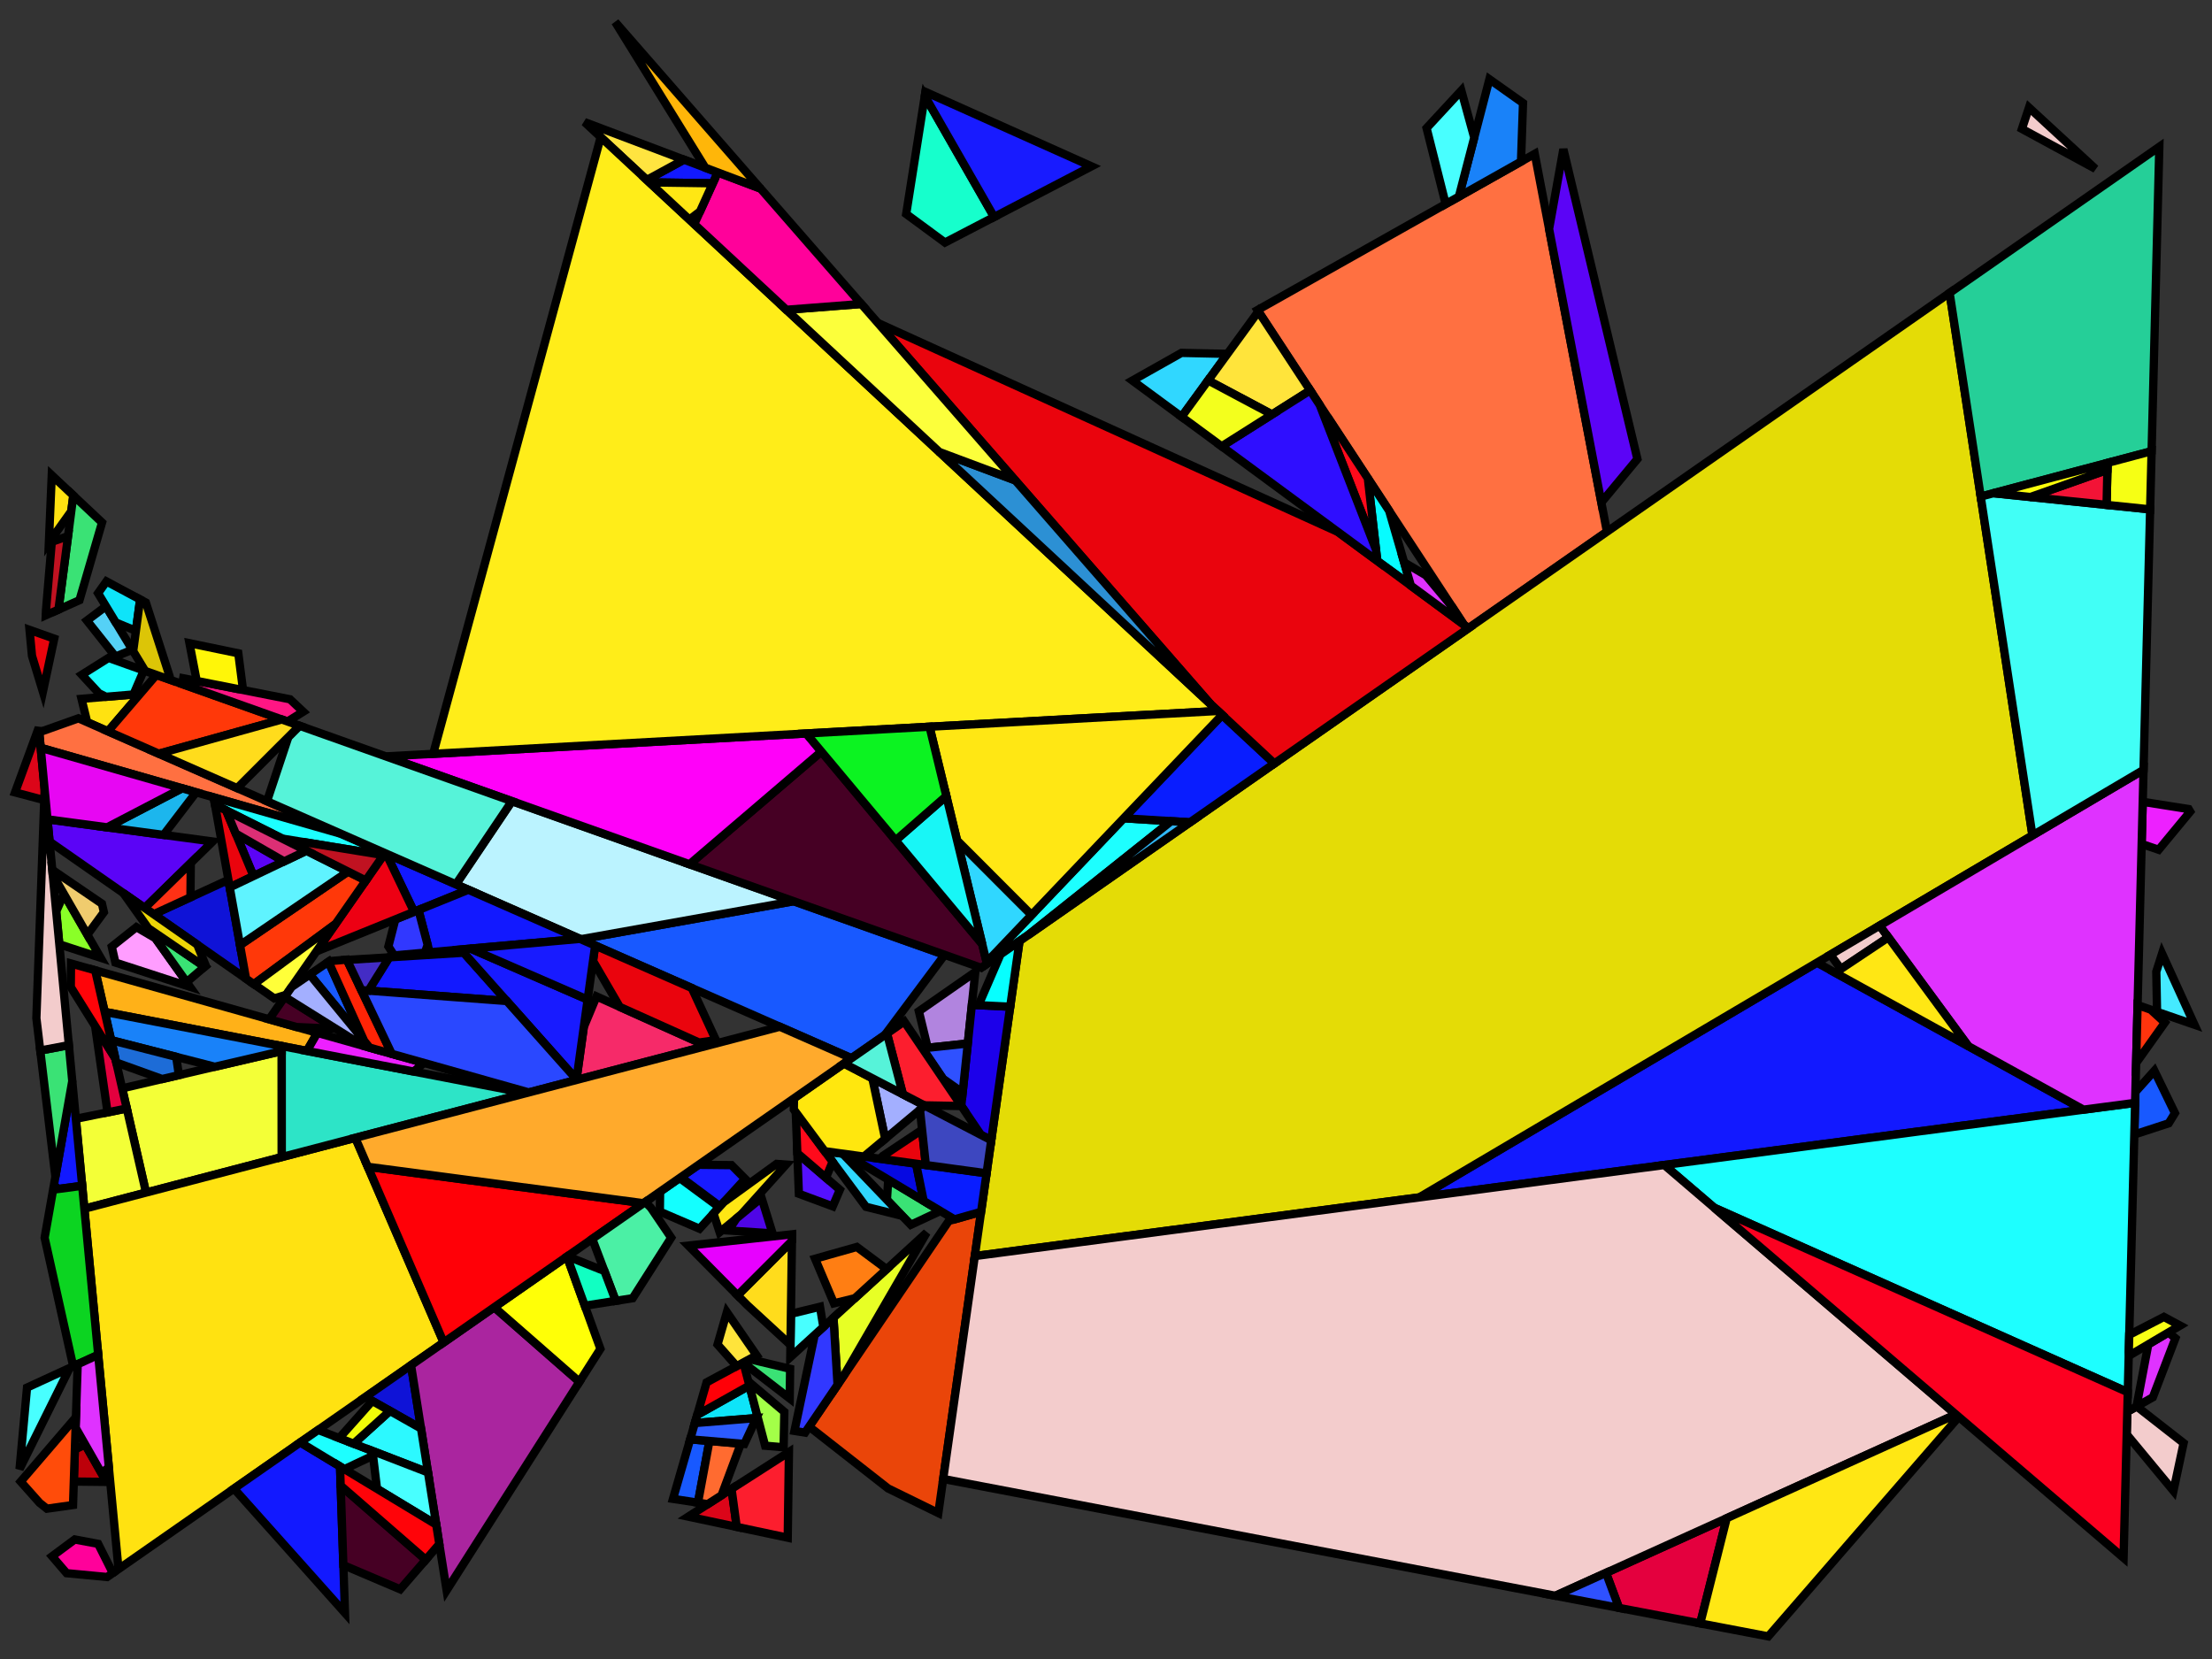 <?xml version="1.0" encoding="iso-8859-1" standalone="no"?>
<!DOCTYPE svg PUBLIC "-//W3C//DTD SVG 1.0//EN" "http://www.w3.org/TR/2001/REC-SVG-20010904/DTD/svg10.dtd">
<svg xmlns="http://www.w3.org/2000/svg" width="800" height="600">
<rect width="100%" height="100%" fill="#333333" stroke="none"/>
<path style="fill:rgb(0, 0, 0);fill-opacity:0.0;fill-rule:evenodd;stroke:rgb(0, 0, 0);stroke-width:0.0;" d="M 0, 600 L 800, 600 L 800, 0 L 0, 0 z "/>
<path style="fill:rgb(24, 89, 255);fill-opacity:1.0;fill-rule:evenodd;stroke:rgb(0, 0, 0);stroke-width:3.0;" d="M 127.739, 367.644 L 127.579, 371.43 L 112.022, 352.459 L 118.799, 347.812 z "/>
<path style="fill:rgb(24, 89, 255);fill-opacity:1.0;fill-rule:evenodd;stroke:rgb(0, 0, 0);stroke-width:3.0;" d="M 256.57, 521.148 L 252.433, 543.464 L 243.392, 542.084 L 249.606, 520.556 z "/>
<path style="fill:rgb(24, 89, 255);fill-opacity:1.0;fill-rule:evenodd;stroke:rgb(0, 0, 0);stroke-width:3.0;" d="M 786.598, 402.572 L 784.331, 406.255 L 771.9, 410.311 L 772.29, 394.905 L 779.162, 387.257 z "/>
<path style="fill:rgb(24, 89, 255);fill-opacity:1.0;fill-rule:evenodd;stroke:rgb(0, 0, 0);stroke-width:3.0;" d="M 341.641, 345.328 L 320.022, 374.315 L 307.952, 382.727 L 210.053, 339.682 L 287.039, 325.939 z "/>
<path style="fill:rgb(234, 69, 9);fill-opacity:1.0;fill-rule:evenodd;stroke:rgb(0, 0, 0);stroke-width:3.0;" d="M 339.362, 547.216 L 321.196, 538.318 L 292.64, 515.956 L 343.147, 441.572 L 354.826, 438.27 z "/>
<path style="fill:rgb(243, 255, 55);fill-opacity:1.0;fill-rule:evenodd;stroke:rgb(0, 0, 0);stroke-width:3.0;" d="M 101.911, 418.47 L 52.806, 431.319 L 44.185, 393.621 L 101.899, 380.153 z "/>
<path style="fill:rgb(243, 255, 55);fill-opacity:1.0;fill-rule:evenodd;stroke:rgb(0, 0, 0);stroke-width:3.0;" d="M 52.806, 431.319 L 30.51, 437.153 L 27.429, 404.626 L 45.85, 400.898 z "/>
<path style="fill:rgb(228, 0, 62);fill-opacity:1.0;fill-rule:evenodd;stroke:rgb(0, 0, 0);stroke-width:3.0;" d="M 614.91, 587.126 L 585.546, 581.523 L 580.836, 568.84 L 624.489, 549.075 z "/>
<path style="fill:rgb(228, 0, 62);fill-opacity:1.0;fill-rule:evenodd;stroke:rgb(0, 0, 0);stroke-width:3.0;" d="M 41.71, 382.796 L 45.85, 400.898 L 38.899, 402.305 L 34.4, 371.092 z "/>
<path style="fill:rgb(138, 255, 40);fill-opacity:1.0;fill-rule:evenodd;stroke:rgb(0, 0, 0);stroke-width:3.0;" d="M 36.383, 346.381 L 21.451, 341.524 L 20.324, 329.627 L 23.12, 323.324 z "/>
<path style="fill:rgb(187, 243, 255);fill-opacity:1.0;fill-rule:evenodd;stroke:rgb(0, 0, 0);stroke-width:3.0;" d="M 287.039, 325.939 L 210.053, 339.682 L 164.901, 319.83 L 185.131, 289.752 z "/>
<path style="fill:rgb(231, 255, 37);fill-opacity:1.0;fill-rule:evenodd;stroke:rgb(0, 0, 0);stroke-width:3.0;" d="M 305.211, 497.443 L 302.911, 500.83 L 301.442, 476.575 L 335.141, 445.778 z "/>
<path style="fill:rgb(255, 226, 17);fill-opacity:1.0;fill-rule:evenodd;stroke:rgb(0, 0, 0);stroke-width:3.0;" d="M 160.458, 485.523 L 42.857, 567.486 L 30.51, 437.153 L 128.502, 411.511 z "/>
<path style="fill:rgb(255, 226, 17);fill-opacity:1.0;fill-rule:evenodd;stroke:rgb(0, 0, 0);stroke-width:3.0;" d="M 26.519, 179.197 L 25.778, 184.888 L 17.678, 196.253 L 18.719, 171.861 z "/>
<path style="fill:rgb(255, 226, 17);fill-opacity:1.0;fill-rule:evenodd;stroke:rgb(0, 0, 0);stroke-width:3.0;" d="M 39.047, 264.494 L 31.536, 261.191 L 29.481, 252.747 L 50.646, 250.964 z "/>
<path style="fill:rgb(15, 19, 215);fill-opacity:1.0;fill-rule:evenodd;stroke:rgb(0, 0, 0);stroke-width:3.0;" d="M 88.975, 353.948 L 55.572, 330.641 L 82.598, 318.213 z "/>
<path style="fill:rgb(15, 19, 215);fill-opacity:1.0;fill-rule:evenodd;stroke:rgb(0, 0, 0);stroke-width:3.0;" d="M 152.279, 516.645 L 132.142, 505.258 L 148.659, 493.746 z "/>
<path style="fill:rgb(255, 112, 65);fill-opacity:1.0;fill-rule:evenodd;stroke:rgb(0, 0, 0);stroke-width:3.0;" d="M 116.057, 298.354 L 115.547, 299.336 L 14.719, 270.457 L 14.186, 264.834 L 28.348, 259.789 z "/>
<path style="fill:rgb(255, 112, 65);fill-opacity:1.0;fill-rule:evenodd;stroke:rgb(0, 0, 0);stroke-width:3.0;" d="M 581.166, 192.31 L 531.131, 227.182 L 529.431, 225.93 L 454.789, 112.135 L 555.062, 55.643 z "/>
<path style="fill:rgb(18, 25, 255);fill-opacity:1.0;fill-rule:evenodd;stroke:rgb(0, 0, 0);stroke-width:3.0;" d="M 169.388, 321.802 L 149.745, 329.768 L 139.661, 308.732 z "/>
<path style="fill:rgb(18, 25, 255);fill-opacity:1.0;fill-rule:evenodd;stroke:rgb(0, 0, 0);stroke-width:3.0;" d="M 753.53, 401.321 L 513.289, 433.049 L 657.109, 348.158 z "/>
<path style="fill:rgb(18, 25, 255);fill-opacity:1.0;fill-rule:evenodd;stroke:rgb(0, 0, 0);stroke-width:3.0;" d="M 122.971, 530.36 L 124.767, 583.348 L 84.616, 538.382 L 108.595, 521.669 z "/>
<path style="fill:rgb(18, 25, 255);fill-opacity:1.0;fill-rule:evenodd;stroke:rgb(0, 0, 0);stroke-width:3.0;" d="M 183.273, 362.033 L 133.241, 358.279 L 140.779, 346.228 L 167.724, 344.564 z "/>
<path style="fill:rgb(18, 25, 255);fill-opacity:1.0;fill-rule:evenodd;stroke:rgb(0, 0, 0);stroke-width:3.0;" d="M 259.595, 62.364 L 257.811, 66.285 L 234.848, 65.955 L 233.91, 65.082 L 247.374, 57.747 z "/>
<path style="fill:rgb(18, 25, 255);fill-opacity:1.0;fill-rule:evenodd;stroke:rgb(0, 0, 0);stroke-width:3.0;" d="M 29.725, 428.859 L 21.079, 430.011 L 19.502, 428.606 L 26.137, 390.985 z "/>
<path style="fill:rgb(18, 25, 255);fill-opacity:1.0;fill-rule:evenodd;stroke:rgb(0, 0, 0);stroke-width:3.0;" d="M 209.76, 339.554 L 155.372, 344.397 L 151.345, 329.12 L 169.388, 321.802 z "/>
<path style="fill:rgb(85, 209, 246);fill-opacity:1.0;fill-rule:evenodd;stroke:rgb(0, 0, 0);stroke-width:3.0;" d="M 47.85, 234.988 L 41.764, 237.458 L 31.44, 224.429 L 38.321, 219.259 z "/>
<path style="fill:rgb(255, 177, 24);fill-opacity:1.0;fill-rule:evenodd;stroke:rgb(0, 0, 0);stroke-width:3.0;" d="M 114.77, 373.555 L 110.992, 380.082 L 37.861, 365.961 L 34.422, 350.925 z "/>
<path style="fill:rgb(45, 228, 199);fill-opacity:1.0;fill-rule:evenodd;stroke:rgb(0, 0, 0);stroke-width:3.0;" d="M 190.181, 395.372 L 101.911, 418.47 L 101.898, 378.326 z "/>
<path style="fill:rgb(91, 4, 246);fill-opacity:1.0;fill-rule:evenodd;stroke:rgb(0, 0, 0);stroke-width:3.0;" d="M 102.769, 311.538 L 91.676, 316.837 L 85.27, 301.478 z "/>
<path style="fill:rgb(91, 4, 246);fill-opacity:1.0;fill-rule:evenodd;stroke:rgb(0, 0, 0);stroke-width:3.0;" d="M 592.186, 166.009 L 579.143, 181.718 L 560.247, 82.792 L 565.419, 53.961 z "/>
<path style="fill:rgb(91, 4, 246);fill-opacity:1.0;fill-rule:evenodd;stroke:rgb(0, 0, 0);stroke-width:3.0;" d="M 76.922, 304.339 L 52.343, 328.388 L 17.932, 304.377 L 17.169, 296.323 z "/>
<path style="fill:rgb(49, 56, 255);fill-opacity:1.0;fill-rule:evenodd;stroke:rgb(0, 0, 0);stroke-width:3.0;" d="M 154.666, 341.718 L 153.676, 344.548 L 142.543, 345.539 L 140.468, 342.282 L 142.969, 332.516 L 151.345, 329.12 z "/>
<path style="fill:rgb(49, 56, 255);fill-opacity:1.0;fill-rule:evenodd;stroke:rgb(0, 0, 0);stroke-width:3.0;" d="M 302.911, 500.83 L 291.168, 518.125 L 287.328, 517.512 L 294.644, 482.788 L 301.442, 476.575 z "/>
<path style="fill:rgb(14, 228, 249);fill-opacity:1.0;fill-rule:evenodd;stroke:rgb(0, 0, 0);stroke-width:3.0;" d="M 274.095, 512.819 L 251.305, 514.667 L 252.16, 511.705 L 271.031, 501.1 z "/>
<path style="fill:rgb(14, 228, 249);fill-opacity:1.0;fill-rule:evenodd;stroke:rgb(0, 0, 0);stroke-width:3.0;" d="M 50.679, 216.808 L 49.154, 228.153 L 41.88, 225.135 L 35.466, 214.547 L 38.492, 210.277 z "/>
<path style="fill:rgb(255, 228, 64);fill-opacity:1.0;fill-rule:evenodd;stroke:rgb(0, 0, 0);stroke-width:3.0;" d="M 247.374, 57.747 L 233.91, 65.082 L 211.407, 44.16 z "/>
<path style="fill:rgb(246, 42, 105);fill-opacity:1.0;fill-rule:evenodd;stroke:rgb(0, 0, 0);stroke-width:3.0;" d="M 255.549, 378.267 L 208.467, 390.587 L 211.141, 371.418 L 215.738, 360.375 z "/>
<path style="fill:rgb(29, 255, 255);fill-opacity:1.0;fill-rule:evenodd;stroke:rgb(0, 0, 0);stroke-width:3.0;" d="M 52.008, 242.48 L 48.277, 251.163 L 38.343, 252 L 35.746, 250.697 L 29.588, 244.024 L 39.242, 237.946 z "/>
<path style="fill:rgb(29, 255, 255);fill-opacity:1.0;fill-rule:evenodd;stroke:rgb(0, 0, 0);stroke-width:3.0;" d="M 769.54, 503.506 L 619.979, 436.796 L 601.915, 421.344 L 772.19, 398.857 z "/>
<path style="fill:rgb(29, 255, 255);fill-opacity:1.0;fill-rule:evenodd;stroke:rgb(0, 0, 0);stroke-width:3.0;" d="M 134.707, 524.756 L 134.913, 526.466 L 124.576, 531.33 L 108.595, 521.669 L 115.064, 517.161 z "/>
<path style="fill:rgb(29, 255, 255);fill-opacity:1.0;fill-rule:evenodd;stroke:rgb(0, 0, 0);stroke-width:3.0;" d="M 423.562, 296.988 L 371.709, 338.291 L 356.964, 348.568 L 356.819, 347.968 L 406.401, 295.938 z "/>
<path style="fill:rgb(29, 255, 255);fill-opacity:1.0;fill-rule:evenodd;stroke:rgb(0, 0, 0);stroke-width:3.0;" d="M 123.417, 301.59 L 139.211, 308.534 L 138.702, 309.265 L 102.092, 303.289 L 77.755, 291.075 L 77.273, 288.374 z "/>
<path style="fill:rgb(228, 220, 6);fill-opacity:1.0;fill-rule:evenodd;stroke:rgb(0, 0, 0);stroke-width:3.0;" d="M 735.061, 302.145 L 513.289, 433.049 L 352.554, 454.277 L 368.722, 340.373 L 705.106, 105.929 z "/>
<path style="fill:rgb(12, 212, 33);fill-opacity:1.0;fill-rule:evenodd;stroke:rgb(0, 0, 0);stroke-width:3.0;" d="M 35.516, 489.992 L 26.477, 494.151 L 16.143, 447.653 L 19.211, 430.26 L 29.725, 428.859 z "/>
<path style="fill:rgb(189, 0, 10);fill-opacity:1.0;fill-rule:evenodd;stroke:rgb(0, 0, 0);stroke-width:3.0;" d="M 38.514, 535.949 L 26.694, 535.821 L 27.077, 524.245 L 30.806, 522.426 z "/>
<path style="fill:rgb(255, 157, 255);fill-opacity:1.0;fill-rule:evenodd;stroke:rgb(0, 0, 0);stroke-width:3.0;" d="M 56.227, 339.349 L 68.709, 356.897 L 41.733, 348.122 L 40.422, 342.383 L 49.325, 335.311 z "/>
<path style="fill:rgb(170, 37, 159);fill-opacity:1.0;fill-rule:evenodd;stroke:rgb(0, 0, 0);stroke-width:3.0;" d="M 209.558, 499.751 L 161.527, 575.163 L 148.659, 493.746 L 178.744, 472.779 z "/>
<path style="fill:rgb(255, 255, 7);fill-opacity:1.0;fill-rule:evenodd;stroke:rgb(0, 0, 0);stroke-width:3.0;" d="M 217.148, 487.835 L 209.558, 499.751 L 178.744, 472.779 L 205.053, 454.443 z "/>
<path style="fill:rgb(25, 130, 249);fill-opacity:1.0;fill-rule:evenodd;stroke:rgb(0, 0, 0);stroke-width:3.0;" d="M 550.819, 37.266 L 550.09, 58.444 L 527.629, 71.098 L 538.661, 28.657 z "/>
<path style="fill:rgb(25, 130, 249);fill-opacity:1.0;fill-rule:evenodd;stroke:rgb(0, 0, 0);stroke-width:3.0;" d="M 101.898, 378.326 L 101.899, 380.153 L 77.691, 385.802 L 40.201, 376.198 L 37.861, 365.961 z "/>
<path style="fill:rgb(58, 226, 117);fill-opacity:1.0;fill-rule:evenodd;stroke:rgb(0, 0, 0);stroke-width:3.0;" d="M 26.137, 390.985 L 20.036, 425.578 L 14.558, 379.939 L 24.906, 377.992 z "/>
<path style="fill:rgb(58, 226, 117);fill-opacity:1.0;fill-rule:evenodd;stroke:rgb(0, 0, 0);stroke-width:3.0;" d="M 285.761, 495.048 L 285.608, 505.773 L 268.885, 492.888 L 268.852, 492.762 L 271.085, 491.556 z "/>
<path style="fill:rgb(58, 226, 117);fill-opacity:1.0;fill-rule:evenodd;stroke:rgb(0, 0, 0);stroke-width:3.0;" d="M 340.113, 437.963 L 329.402, 442.966 L 320.768, 433.949 L 321.249, 426.647 z "/>
<path style="fill:rgb(58, 226, 117);fill-opacity:1.0;fill-rule:evenodd;stroke:rgb(0, 0, 0);stroke-width:3.0;" d="M 74.025, 349.633 L 67.502, 355.201 L 53.645, 335.72 z "/>
<path style="fill:rgb(58, 226, 117);fill-opacity:1.0;fill-rule:evenodd;stroke:rgb(0, 0, 0);stroke-width:3.0;" d="M 36.91, 188.97 L 28.751, 217.058 L 21.147, 220.463 L 26.519, 179.197 z "/>
<path style="fill:rgb(177, 132, 223);fill-opacity:1.0;fill-rule:evenodd;stroke:rgb(0, 0, 0);stroke-width:3.0;" d="M 350.02, 377.391 L 335.524, 378.948 L 332.318, 365.745 L 352.731, 351.518 z "/>
<path style="fill:rgb(7, 252, 255);fill-opacity:1.0;fill-rule:evenodd;stroke:rgb(0, 0, 0);stroke-width:3.0;" d="M 502.418, 184.748 L 510.199, 211.595 L 498.12, 202.857 L 494.697, 172.976 z "/>
<path style="fill:rgb(28, 0, 234);fill-opacity:1.0;fill-rule:evenodd;stroke:rgb(0, 0, 0);stroke-width:3.0;" d="M 365.355, 364.094 L 358.5, 412.388 L 354.772, 410.445 L 347.659, 399.93 L 351.484, 363.422 z "/>
<path style="fill:rgb(237, 0, 19);fill-opacity:1.0;fill-rule:evenodd;stroke:rgb(0, 0, 0);stroke-width:3.0;" d="M 139.661, 308.732 L 149.745, 329.768 L 114.437, 344.087 L 139.211, 308.534 z "/>
<path style="fill:rgb(85, 17, 255);fill-opacity:1.0;fill-rule:evenodd;stroke:rgb(0, 0, 0);stroke-width:3.0;" d="M 303.754, 430.284 L 301.169, 436.295 L 288.925, 431.744 L 288.363, 417.054 z "/>
<path style="fill:rgb(255, 56, 9);fill-opacity:1.0;fill-rule:evenodd;stroke:rgb(0, 0, 0);stroke-width:3.0;" d="M 101.932, 260.207 L 57.464, 272.591 L 39.047, 264.494 L 56.54, 244.089 z "/>
<path style="fill:rgb(255, 56, 9);fill-opacity:1.0;fill-rule:evenodd;stroke:rgb(0, 0, 0);stroke-width:3.0;" d="M 132.302, 318.45 L 121.342, 334.178 L 91.816, 355.931 L 88.975, 353.948 L 86.808, 341.809 L 125.86, 315.217 z "/>
<path style="fill:rgb(37, 207, 152);fill-opacity:1.0;fill-rule:evenodd;stroke:rgb(0, 0, 0);stroke-width:3.0;" d="M 778.158, 163.179 L 716.352, 179.593 L 705.106, 105.929 L 780.946, 53.072 z "/>
<path style="fill:rgb(22, 255, 204);fill-opacity:1.0;fill-rule:evenodd;stroke:rgb(0, 0, 0);stroke-width:3.0;" d="M 359.539, 78.476 L 341.763, 87.723 L 327.734, 77.392 L 334.473, 34.706 z "/>
<path style="fill:rgb(70, 0, 36);fill-opacity:1.0;fill-rule:evenodd;stroke:rgb(0, 0, 0);stroke-width:3.0;" d="M 121.462, 372.076 L 107.282, 371.446 L 97.327, 368.642 L 102.978, 360.533 z "/>
<path style="fill:rgb(70, 0, 36);fill-opacity:1.0;fill-rule:evenodd;stroke:rgb(0, 0, 0);stroke-width:3.0;" d="M 153.996, 564.102 L 144.743, 574.797 L 124.181, 566.058 L 123.207, 537.305 z "/>
<path style="fill:rgb(70, 0, 36);fill-opacity:1.0;fill-rule:evenodd;stroke:rgb(0, 0, 0);stroke-width:3.0;" d="M 355.233, 341.429 L 356.964, 348.568 L 354.871, 350.026 L 249.376, 312.565 L 297.066, 271.81 z "/>
<path style="fill:rgb(255, 1, 249);fill-opacity:1.0;fill-rule:evenodd;stroke:rgb(0, 0, 0);stroke-width:3.0;" d="M 297.066, 271.81 L 249.376, 312.565 L 139.56, 273.569 L 291.599, 265.266 z "/>
<path style="fill:rgb(237, 32, 255);fill-opacity:1.0;fill-rule:evenodd;stroke:rgb(0, 0, 0);stroke-width:3.0;" d="M 791.554, 292.613 L 792.107, 293.535 L 780.714, 307.324 L 774.561, 305.239 L 774.947, 289.986 z "/>
<path style="fill:rgb(237, 32, 255);fill-opacity:1.0;fill-rule:evenodd;stroke:rgb(0, 0, 0);stroke-width:3.0;" d="M 153.349, 384.42 L 149.609, 387.538 L 110.992, 380.082 L 114.77, 373.555 z "/>
<path style="fill:rgb(6, 9, 226);fill-opacity:1.0;fill-rule:evenodd;stroke:rgb(0, 0, 0);stroke-width:3.0;" d="M 331.313, 420.865 L 334.057, 434.33 L 305.801, 417.381 z "/>
<path style="fill:rgb(9, 29, 255);fill-opacity:1.0;fill-rule:evenodd;stroke:rgb(0, 0, 0);stroke-width:3.0;" d="M 460.898, 276.131 L 430.374, 297.405 L 406.401, 295.938 L 442.01, 258.569 z "/>
<path style="fill:rgb(9, 29, 255);fill-opacity:1.0;fill-rule:evenodd;stroke:rgb(0, 0, 0);stroke-width:3.0;" d="M 356.803, 424.345 L 354.826, 438.27 L 345.174, 440.999 L 334.057, 434.33 L 331.313, 420.865 z "/>
<path style="fill:rgb(234, 4, 13);fill-opacity:1.0;fill-rule:evenodd;stroke:rgb(0, 0, 0);stroke-width:3.0;" d="M 81.772, 293.091 L 91.676, 316.837 L 83.085, 320.941 L 77.755, 291.075 z "/>
<path style="fill:rgb(234, 4, 13);fill-opacity:1.0;fill-rule:evenodd;stroke:rgb(0, 0, 0);stroke-width:3.0;" d="M 483.879, 192.384 L 531.131, 227.182 L 460.898, 276.131 L 437.915, 254.761 L 317.495, 116.804 z "/>
<path style="fill:rgb(234, 4, 13);fill-opacity:1.0;fill-rule:evenodd;stroke:rgb(0, 0, 0);stroke-width:3.0;" d="M 19.618, 230.978 L 15.514, 250.177 L 11.567, 237.19 L 10.678, 227.803 z "/>
<path style="fill:rgb(234, 4, 13);fill-opacity:1.0;fill-rule:evenodd;stroke:rgb(0, 0, 0);stroke-width:3.0;" d="M 334.84, 421.346 L 318.342, 419.094 L 319.242, 418.088 L 333.484, 408.582 z "/>
<path style="fill:rgb(234, 4, 13);fill-opacity:1.0;fill-rule:evenodd;stroke:rgb(0, 0, 0);stroke-width:3.0;" d="M 250.186, 357.328 L 258.925, 376.179 L 252.836, 377.047 L 224.136, 364.149 L 214.471, 347.548 L 215.249, 341.967 z "/>
<path style="fill:rgb(243, 204, 204);fill-opacity:1.0;fill-rule:evenodd;stroke:rgb(0, 0, 0);stroke-width:3.0;" d="M 757.845, 61.062 L 731.249, 46.616 L 733.811, 38.904 z "/>
<path style="fill:rgb(243, 204, 204);fill-opacity:1.0;fill-rule:evenodd;stroke:rgb(0, 0, 0);stroke-width:3.0;" d="M 24.906, 377.992 L 14.558, 379.939 L 13.152, 368.219 L 16.147, 285.535 z "/>
<path style="fill:rgb(243, 204, 204);fill-opacity:1.0;fill-rule:evenodd;stroke:rgb(0, 0, 0);stroke-width:3.0;" d="M 707.368, 511.548 L 562.528, 577.13 L 341.113, 534.88 L 352.554, 454.277 L 601.915, 421.344 z "/>
<path style="fill:rgb(243, 204, 204);fill-opacity:1.0;fill-rule:evenodd;stroke:rgb(0, 0, 0);stroke-width:3.0;" d="M 682.953, 338.997 L 665.79, 350.445 L 661.988, 345.278 L 679.829, 334.747 z "/>
<path style="fill:rgb(243, 204, 204);fill-opacity:1.0;fill-rule:evenodd;stroke:rgb(0, 0, 0);stroke-width:3.0;" d="M 789.74, 521.903 L 786.054, 539.183 L 769.153, 518.763 L 769.361, 510.574 L 772.768, 508.646 z "/>
<path style="fill:rgb(255, 255, 57);fill-opacity:1.0;fill-rule:evenodd;stroke:rgb(0, 0, 0);stroke-width:3.0;" d="M 103.498, 359.786 L 99.197, 361.081 L 91.816, 355.931 L 121.342, 334.178 z "/>
<path style="fill:rgb(24, 27, 255);fill-opacity:1.0;fill-rule:evenodd;stroke:rgb(0, 0, 0);stroke-width:3.0;" d="M 212.522, 361.521 L 208.497, 390.374 L 166.679, 343.39 L 170.176, 343.079 z "/>
<path style="fill:rgb(24, 27, 255);fill-opacity:1.0;fill-rule:evenodd;stroke:rgb(0, 0, 0);stroke-width:3.0;" d="M 215.249, 341.967 L 212.522, 361.521 L 170.176, 343.079 L 209.76, 339.554 z "/>
<path style="fill:rgb(24, 27, 255);fill-opacity:1.0;fill-rule:evenodd;stroke:rgb(0, 0, 0);stroke-width:3.0;" d="M 394.753, 60.157 L 359.539, 78.476 L 334.473, 34.706 L 334.703, 33.247 z "/>
<path style="fill:rgb(24, 27, 255);fill-opacity:1.0;fill-rule:evenodd;stroke:rgb(0, 0, 0);stroke-width:3.0;" d="M 264.559, 421.387 L 269.487, 426.338 L 260.394, 436.292 L 246.232, 425.743 L 252.665, 421.26 z "/>
<path style="fill:rgb(7, 255, 255);fill-opacity:1.0;fill-rule:evenodd;stroke:rgb(0, 0, 0);stroke-width:3.0;" d="M 365.355, 364.094 L 353.899, 363.539 L 361.836, 345.172 L 368.722, 340.373 z "/>
<path style="fill:rgb(47, 81, 255);fill-opacity:1.0;fill-rule:evenodd;stroke:rgb(0, 0, 0);stroke-width:3.0;" d="M 585.546, 581.523 L 562.528, 577.13 L 580.836, 568.84 z "/>
<path style="fill:rgb(47, 81, 255);fill-opacity:1.0;fill-rule:evenodd;stroke:rgb(0, 0, 0);stroke-width:3.0;" d="M 348.158, 395.165 L 341.032, 390.135 L 333.604, 379.154 L 350.02, 377.391 z "/>
<path style="fill:rgb(44, 249, 255);fill-opacity:1.0;fill-rule:evenodd;stroke:rgb(0, 0, 0);stroke-width:3.0;" d="M 152.279, 516.645 L 154.787, 532.52 L 127.91, 522.128 L 141.015, 510.276 z "/>
<path style="fill:rgb(240, 252, 8);fill-opacity:1.0;fill-rule:evenodd;stroke:rgb(0, 0, 0);stroke-width:3.0;" d="M 141.015, 510.276 L 127.91, 522.128 L 122.685, 520.108 L 134.637, 506.669 z "/>
<path style="fill:rgb(72, 255, 255);fill-opacity:1.0;fill-rule:evenodd;stroke:rgb(0, 0, 0);stroke-width:3.0;" d="M 297.775, 479.927 L 285.821, 490.852 L 286.044, 475.168 L 296.56, 472.598 z "/>
<path style="fill:rgb(72, 255, 255);fill-opacity:1.0;fill-rule:evenodd;stroke:rgb(0, 0, 0);stroke-width:3.0;" d="M 154.787, 532.52 L 157.771, 551.398 L 136.355, 538.451 L 134.707, 524.756 z "/>
<path style="fill:rgb(72, 255, 255);fill-opacity:1.0;fill-rule:evenodd;stroke:rgb(0, 0, 0);stroke-width:3.0;" d="M 533.173, 49.771 L 527.629, 71.098 L 522.855, 73.788 L 515.945, 46.333 L 528.509, 32.751 z "/>
<path style="fill:rgb(72, 255, 255);fill-opacity:1.0;fill-rule:evenodd;stroke:rgb(0, 0, 0);stroke-width:3.0;" d="M 7.061, 531.336 L 9.777, 501.836 L 25.227, 494.726 z "/>
<path style="fill:rgb(163, 255, 72);fill-opacity:1.0;fill-rule:evenodd;stroke:rgb(0, 0, 0);stroke-width:3.0;" d="M 283.663, 510.61 L 283.41, 523.429 L 276.719, 522.861 L 270.643, 499.613 z "/>
<path style="fill:rgb(223, 50, 255);fill-opacity:1.0;fill-rule:evenodd;stroke:rgb(0, 0, 0);stroke-width:3.0;" d="M 772.19, 398.857 L 753.53, 401.321 L 711.888, 378.361 L 679.829, 334.747 L 775.24, 278.429 z "/>
<path style="fill:rgb(223, 50, 255);fill-opacity:1.0;fill-rule:evenodd;stroke:rgb(0, 0, 0);stroke-width:3.0;" d="M 515.684, 208.054 L 525.177, 219.445 L 529.431, 225.93 L 510.262, 211.814 L 507.826, 203.408 z "/>
<path style="fill:rgb(223, 50, 255);fill-opacity:1.0;fill-rule:evenodd;stroke:rgb(0, 0, 0);stroke-width:3.0;" d="M 39.371, 530.691 L 36.705, 532.775 L 27.338, 516.342 L 28.096, 493.406 L 35.516, 489.992 z "/>
<path style="fill:rgb(223, 50, 255);fill-opacity:1.0;fill-rule:evenodd;stroke:rgb(0, 0, 0);stroke-width:3.0;" d="M 786.765, 483.983 L 778.604, 505.344 L 772.694, 508.688 L 776.97, 486.195 L 784.239, 481.905 z "/>
<path style="fill:rgb(48, 215, 255);fill-opacity:1.0;fill-rule:evenodd;stroke:rgb(0, 0, 0);stroke-width:3.0;" d="M 373.074, 330.911 L 356.819, 347.968 L 346.14, 303.932 z "/>
<path style="fill:rgb(48, 215, 255);fill-opacity:1.0;fill-rule:evenodd;stroke:rgb(0, 0, 0);stroke-width:3.0;" d="M 304.768, 417.24 L 326.308, 439.734 L 313.204, 436.463 L 298.277, 416.354 z "/>
<path style="fill:rgb(48, 215, 255);fill-opacity:1.0;fill-rule:evenodd;stroke:rgb(0, 0, 0);stroke-width:3.0;" d="M 443.926, 127.977 L 427.339, 150.745 L 409.533, 137.632 L 427.3, 127.622 z "/>
<path style="fill:rgb(255, 76, 10);fill-opacity:1.0;fill-rule:evenodd;stroke:rgb(0, 0, 0);stroke-width:3.0;" d="M 26.414, 544.304 L 16.974, 545.635 L 14.329, 543.537 L 7.48, 535.839 L 27.463, 512.549 z "/>
<path style="fill:rgb(65, 255, 246);fill-opacity:1.0;fill-rule:evenodd;stroke:rgb(0, 0, 0);stroke-width:3.0;" d="M 777.625, 184.224 L 775.24, 278.429 L 735.061, 302.145 L 716.352, 179.593 L 720.95, 178.372 z "/>
<path style="fill:rgb(255, 0, 7);fill-opacity:1.0;fill-rule:evenodd;stroke:rgb(0, 0, 0);stroke-width:3.0;" d="M 232.722, 435.159 L 160.458, 485.523 L 133.024, 421.985 z "/>
<path style="fill:rgb(255, 0, 7);fill-opacity:1.0;fill-rule:evenodd;stroke:rgb(0, 0, 0);stroke-width:3.0;" d="M 271.031, 501.1 L 252.16, 511.705 L 255.554, 499.947 L 268.852, 492.762 z "/>
<path style="fill:rgb(255, 237, 25);fill-opacity:1.0;fill-rule:evenodd;stroke:rgb(0, 0, 0);stroke-width:3.0;" d="M 440.469, 257.136 L 156.658, 272.636 L 217.253, 49.595 z "/>
<path style="fill:rgb(163, 175, 255);fill-opacity:1.0;fill-rule:evenodd;stroke:rgb(0, 0, 0);stroke-width:3.0;" d="M 334.492, 399.876 L 320.14, 411.864 L 315.495, 389.975 z "/>
<path style="fill:rgb(163, 175, 255);fill-opacity:1.0;fill-rule:evenodd;stroke:rgb(0, 0, 0);stroke-width:3.0;" d="M 133.692, 378.884 L 131.273, 378.203 L 102.978, 360.533 L 105.477, 356.946 L 112.022, 352.459 z "/>
<path style="fill:rgb(44, 144, 212);fill-opacity:1.0;fill-rule:evenodd;stroke:rgb(0, 0, 0);stroke-width:3.0;" d="M 367.196, 173.744 L 437.915, 254.761 L 339.713, 163.455 z "/>
<path style="fill:rgb(255, 36, 6);fill-opacity:1.0;fill-rule:evenodd;stroke:rgb(0, 0, 0);stroke-width:3.0;" d="M 141.681, 381.134 L 133.692, 378.884 L 131.726, 376.486 L 118.799, 347.812 L 119.065, 347.63 L 125.432, 347.063 z "/>
<path style="fill:rgb(95, 243, 255);fill-opacity:1.0;fill-rule:evenodd;stroke:rgb(0, 0, 0);stroke-width:3.0;" d="M 125.86, 315.217 L 86.808, 341.809 L 83.085, 320.941 L 110.844, 307.681 z "/>
<path style="fill:rgb(192, 18, 33);fill-opacity:1.0;fill-rule:evenodd;stroke:rgb(0, 0, 0);stroke-width:3.0;" d="M 21.147, 220.463 L 16.557, 222.519 L 16.636, 220.681 L 18.727, 195.969 L 24.608, 193.874 z "/>
<path style="fill:rgb(192, 18, 33);fill-opacity:1.0;fill-rule:evenodd;stroke:rgb(0, 0, 0);stroke-width:3.0;" d="M 138.702, 309.265 L 132.302, 318.45 L 105.132, 304.815 L 109.699, 304.531 z "/>
<path style="fill:rgb(255, 10, 27);fill-opacity:1.0;fill-rule:evenodd;stroke:rgb(0, 0, 0);stroke-width:3.0;" d="M 480.374, 151.141 L 494.697, 172.976 L 497.659, 198.83 L 478.756, 150.2 z "/>
<path style="fill:rgb(255, 10, 27);fill-opacity:1.0;fill-rule:evenodd;stroke:rgb(0, 0, 0);stroke-width:3.0;" d="M 301.111, 420.173 L 298.712, 425.95 L 288.363, 417.054 L 287.796, 402.235 z "/>
<path style="fill:rgb(252, 255, 59);fill-opacity:1.0;fill-rule:evenodd;stroke:rgb(0, 0, 0);stroke-width:3.0;" d="M 367.196, 173.744 L 339.713, 163.455 L 284.409, 112.035 L 311.502, 109.939 z "/>
<path style="fill:rgb(255, 1, 154);fill-opacity:1.0;fill-rule:evenodd;stroke:rgb(0, 0, 0);stroke-width:3.0;" d="M 35.497, 558.358 L 40.802, 568.918 L 38.746, 570.351 L 24.085, 568.961 L 18.84, 562.854 L 27.024, 556.773 z "/>
<path style="fill:rgb(255, 1, 154);fill-opacity:1.0;fill-rule:evenodd;stroke:rgb(0, 0, 0);stroke-width:3.0;" d="M 275.081, 68.214 L 311.502, 109.939 L 284.409, 112.035 L 251.092, 81.058 L 259.595, 62.364 z "/>
<path style="fill:rgb(240, 204, 110);fill-opacity:1.0;fill-rule:evenodd;stroke:rgb(0, 0, 0);stroke-width:3.0;" d="M 36.868, 326.836 L 37.571, 329.912 L 31.59, 338.048 L 19.058, 316.262 L 18.898, 314.578 z "/>
<path style="fill:rgb(19, 255, 255);fill-opacity:1.0;fill-rule:evenodd;stroke:rgb(0, 0, 0);stroke-width:3.0;" d="M 260.106, 436.606 L 253, 444.385 L 238.646, 438.218 L 238.732, 430.97 L 245.797, 426.046 z "/>
<path style="fill:rgb(220, 197, 7);fill-opacity:1.0;fill-rule:evenodd;stroke:rgb(0, 0, 0);stroke-width:3.0;" d="M 52.748, 217.917 L 61.351, 244.587 L 61.523, 245.859 L 52.492, 242.651 L 48.165, 235.509 L 50.679, 216.808 z "/>
<path style="fill:rgb(255, 231, 20);fill-opacity:1.0;fill-rule:evenodd;stroke:rgb(0, 0, 0);stroke-width:3.0;" d="M 442.01, 258.569 L 373.074, 330.911 L 346.14, 303.932 L 336.174, 262.832 L 440.469, 257.136 z "/>
<path style="fill:rgb(255, 231, 20);fill-opacity:1.0;fill-rule:evenodd;stroke:rgb(0, 0, 0);stroke-width:3.0;" d="M 257.811, 66.285 L 253.169, 76.491 L 249.325, 79.415 L 234.848, 65.955 z "/>
<path style="fill:rgb(255, 231, 20);fill-opacity:1.0;fill-rule:evenodd;stroke:rgb(0, 0, 0);stroke-width:3.0;" d="M 708.408, 512.437 L 639.522, 591.822 L 614.91, 587.126 L 624.489, 549.075 L 707.368, 511.548 z "/>
<path style="fill:rgb(255, 231, 20);fill-opacity:1.0;fill-rule:evenodd;stroke:rgb(0, 0, 0);stroke-width:3.0;" d="M 284.28, 421.191 L 267.997, 439.302 L 260.267, 445.66 L 258.048, 438.859 L 261.788, 434.765 L 280.865, 420.937 z "/>
<path style="fill:rgb(255, 231, 20);fill-opacity:1.0;fill-rule:evenodd;stroke:rgb(0, 0, 0);stroke-width:3.0;" d="M 711.888, 378.361 L 663.738, 351.813 L 682.953, 338.997 z "/>
<path style="fill:rgb(255, 49, 21);fill-opacity:1.0;fill-rule:evenodd;stroke:rgb(0, 0, 0);stroke-width:3.0;" d="M 68.883, 324.52 L 55.572, 330.641 L 52.343, 328.388 L 68.994, 312.096 z "/>
<path style="fill:rgb(42, 72, 255);fill-opacity:1.0;fill-rule:evenodd;stroke:rgb(0, 0, 0);stroke-width:3.0;" d="M 183.273, 362.033 L 208.497, 390.374 L 208.467, 390.587 L 191.245, 395.093 L 141.681, 381.134 L 130.69, 358.087 z "/>
<path style="fill:rgb(255, 22, 132);fill-opacity:1.0;fill-rule:evenodd;stroke:rgb(0, 0, 0);stroke-width:3.0;" d="M 104.89, 252.907 L 109.669, 257.402 L 103.986, 260.937 L 65.905, 247.414 L 66.262, 245.306 z "/>
<path style="fill:rgb(255, 228, 59);fill-opacity:1.0;fill-rule:evenodd;stroke:rgb(0, 0, 0);stroke-width:3.0;" d="M 473.841, 141.181 L 460.055, 149.898 L 436.925, 137.587 L 455.11, 112.624 z "/>
<path style="fill:rgb(255, 228, 59);fill-opacity:1.0;fill-rule:evenodd;stroke:rgb(0, 0, 0);stroke-width:3.0;" d="M 273.637, 490.177 L 266.414, 494.079 L 259.506, 486.257 L 262.879, 474.569 z "/>
<path style="fill:rgb(67, 44, 197);fill-opacity:1.0;fill-rule:evenodd;stroke:rgb(0, 0, 0);stroke-width:3.0;" d="M 133.241, 358.279 L 130.69, 358.087 L 125.485, 347.173 L 140.779, 346.228 z "/>
<path style="fill:rgb(24, 246, 246);fill-opacity:1.0;fill-rule:evenodd;stroke:rgb(0, 0, 0);stroke-width:3.0;" d="M 355.233, 341.429 L 323.908, 303.936 L 342.252, 287.899 z "/>
<path style="fill:rgb(12, 243, 33);fill-opacity:1.0;fill-rule:evenodd;stroke:rgb(0, 0, 0);stroke-width:3.0;" d="M 342.252, 287.899 L 323.908, 303.936 L 291.599, 265.266 L 336.174, 262.832 z "/>
<path style="fill:rgb(29, 108, 215);fill-opacity:1.0;fill-rule:evenodd;stroke:rgb(0, 0, 0);stroke-width:3.0;" d="M 63.537, 382.176 L 63.829, 382.941 L 64.7, 388.834 L 58.64, 390.248 L 42.047, 384.27 L 40.201, 376.198 z "/>
<path style="fill:rgb(220, 5, 25);fill-opacity:1.0;fill-rule:evenodd;stroke:rgb(0, 0, 0);stroke-width:3.0;" d="M 16.147, 285.535 L 16.008, 289.376 L 5.438, 286.58 L 14.025, 263.136 z "/>
<path style="fill:rgb(220, 5, 25);fill-opacity:1.0;fill-rule:evenodd;stroke:rgb(0, 0, 0);stroke-width:3.0;" d="M 266.446, 552.224 L 248.925, 548.511 L 264.573, 538.47 z "/>
<path style="fill:rgb(252, 30, 46);fill-opacity:1.0;fill-rule:evenodd;stroke:rgb(0, 0, 0);stroke-width:3.0;" d="M 347.718, 400.018 L 334.272, 399.761 L 326.537, 395.73 L 320.791, 373.779 L 327.027, 369.433 z "/>
<path style="fill:rgb(252, 30, 46);fill-opacity:1.0;fill-rule:evenodd;stroke:rgb(0, 0, 0);stroke-width:3.0;" d="M 284.891, 556.132 L 266.446, 552.224 L 264.573, 538.47 L 285.332, 525.149 z "/>
<path style="fill:rgb(47, 14, 255);fill-opacity:1.0;fill-rule:evenodd;stroke:rgb(0, 0, 0);stroke-width:3.0;" d="M 477.299, 146.453 L 497.659, 198.83 L 498.122, 202.873 L 441.834, 161.42 L 473.841, 141.181 z "/>
<path style="fill:rgb(255, 231, 14);fill-opacity:1.0;fill-rule:evenodd;stroke:rgb(0, 0, 0);stroke-width:3.0;" d="M 315.495, 389.975 L 320.14, 411.864 L 312.45, 418.289 L 298.277, 416.354 L 287.097, 401.293 L 287.155, 397.221 L 305.229, 384.625 z "/>
<path style="fill:rgb(255, 170, 44);fill-opacity:1.0;fill-rule:evenodd;stroke:rgb(0, 0, 0);stroke-width:3.0;" d="M 307.952, 382.727 L 232.722, 435.159 L 133.024, 421.985 L 128.502, 411.511 L 282.041, 371.334 z "/>
<path style="fill:rgb(79, 5, 231);fill-opacity:1.0;fill-rule:evenodd;stroke:rgb(0, 0, 0);stroke-width:3.0;" d="M 279.412, 446.067 L 263.437, 445.031 L 266.381, 440.631 L 275.416, 433.2 z "/>
<path style="fill:rgb(255, 182, 9);fill-opacity:1.0;fill-rule:evenodd;stroke:rgb(0, 0, 0);stroke-width:3.0;" d="M 275.081, 68.214 L 255.079, 60.658 L 222.5, 7.975 z "/>
<path style="fill:rgb(86, 243, 217);fill-opacity:1.0;fill-rule:evenodd;stroke:rgb(0, 0, 0);stroke-width:3.0;" d="M 326.537, 395.73 L 305.229, 384.625 L 320.791, 373.779 z "/>
<path style="fill:rgb(86, 243, 217);fill-opacity:1.0;fill-rule:evenodd;stroke:rgb(0, 0, 0);stroke-width:3.0;" d="M 185.131, 289.752 L 164.901, 319.83 L 96.559, 289.781 L 104.291, 266.537 L 108.344, 262.484 z "/>
<path style="fill:rgb(243, 255, 29);fill-opacity:1.0;fill-rule:evenodd;stroke:rgb(0, 0, 0);stroke-width:3.0;" d="M 460.055, 149.898 L 441.834, 161.42 L 427.339, 150.745 L 436.925, 137.587 z "/>
<path style="fill:rgb(246, 255, 20);fill-opacity:1.0;fill-rule:evenodd;stroke:rgb(0, 0, 0);stroke-width:3.0;" d="M 777.625, 184.224 L 761.872, 182.597 L 762.229, 167.409 L 778.158, 163.179 z "/>
<path style="fill:rgb(61, 71, 192);fill-opacity:1.0;fill-rule:evenodd;stroke:rgb(0, 0, 0);stroke-width:3.0;" d="M 358.5, 412.388 L 356.803, 424.345 L 334.84, 421.346 L 332.716, 401.359 L 334.492, 399.876 z "/>
<path style="fill:rgb(75, 240, 165);fill-opacity:1.0;fill-rule:evenodd;stroke:rgb(0, 0, 0);stroke-width:3.0;" d="M 235.403, 436.804 L 242.753, 447.634 L 228.82, 469.51 L 222.679, 470.475 L 214.209, 448.061 L 233.346, 434.724 z "/>
<path style="fill:rgb(28, 182, 237);fill-opacity:1.0;fill-rule:evenodd;stroke:rgb(0, 0, 0);stroke-width:3.0;" d="M 70.924, 286.555 L 59.163, 301.957 L 38.746, 299.218 L 65.837, 285.098 z "/>
<path style="fill:rgb(231, 6, 243);fill-opacity:1.0;fill-rule:evenodd;stroke:rgb(0, 0, 0);stroke-width:3.0;" d="M 65.837, 285.098 L 38.746, 299.218 L 17.169, 296.323 L 14.719, 270.457 z "/>
<path style="fill:rgb(69, 234, 255);fill-opacity:1.0;fill-rule:evenodd;stroke:rgb(0, 0, 0);stroke-width:3.0;" d="M 793.665, 370.616 L 780.124, 365.938 L 779.853, 351.424 L 781.941, 344.879 z "/>
<path style="fill:rgb(255, 4, 9);fill-opacity:1.0;fill-rule:evenodd;stroke:rgb(0, 0, 0);stroke-width:3.0;" d="M 157.771, 551.398 L 158.885, 558.45 L 153.996, 564.102 L 123.207, 537.305 L 122.971, 530.36 z "/>
<path style="fill:rgb(255, 4, 9);fill-opacity:1.0;fill-rule:evenodd;stroke:rgb(0, 0, 0);stroke-width:3.0;" d="M 34.422, 350.925 L 41.71, 382.796 L 25.603, 357.005 L 25.677, 348.462 z "/>
<path style="fill:rgb(237, 215, 7);fill-opacity:1.0;fill-rule:evenodd;stroke:rgb(0, 0, 0);stroke-width:3.0;" d="M 71.332, 341.638 L 74.435, 349.283 L 74.025, 349.633 L 53.645, 335.72 L 44.573, 322.966 z "/>
<path style="fill:rgb(17, 255, 194);fill-opacity:1.0;fill-rule:evenodd;stroke:rgb(0, 0, 0);stroke-width:3.0;" d="M 218.603, 459.69 L 222.679, 470.475 L 211.496, 472.232 L 205.053, 454.443 L 205.2, 454.34 z "/>
<path style="fill:rgb(255, 107, 48);fill-opacity:1.0;fill-rule:evenodd;stroke:rgb(0, 0, 0);stroke-width:3.0;" d="M 267.935, 522.114 L 260.965, 540.785 L 255.954, 544.001 L 252.433, 543.464 L 256.57, 521.148 z "/>
<path style="fill:rgb(44, 91, 255);fill-opacity:1.0;fill-rule:evenodd;stroke:rgb(0, 0, 0);stroke-width:3.0;" d="M 269.202, 522.222 L 249.606, 520.556 L 251.305, 514.667 L 273.587, 512.86 z "/>
<path style="fill:rgb(252, 0, 32);fill-opacity:1.0;fill-rule:evenodd;stroke:rgb(0, 0, 0);stroke-width:3.0;" d="M 769.54, 503.506 L 768.022, 563.43 L 619.979, 436.796 z "/>
<path style="fill:rgb(255, 220, 28);fill-opacity:1.0;fill-rule:evenodd;stroke:rgb(0, 0, 0);stroke-width:3.0;" d="M 285.884, 486.417 L 270.258, 472.031 L 266.745, 468.481 L 286.42, 448.807 z "/>
<path style="fill:rgb(255, 220, 28);fill-opacity:1.0;fill-rule:evenodd;stroke:rgb(0, 0, 0);stroke-width:3.0;" d="M 108.344, 262.484 L 85.784, 285.043 L 57.464, 272.591 L 101.932, 260.207 z "/>
<path style="fill:rgb(231, 1, 255);fill-opacity:1.0;fill-rule:evenodd;stroke:rgb(0, 0, 0);stroke-width:3.0;" d="M 286.42, 448.807 L 266.745, 468.481 L 248.943, 450.489 L 286.454, 446.401 z "/>
<path style="fill:rgb(249, 255, 22);fill-opacity:1.0;fill-rule:evenodd;stroke:rgb(0, 0, 0);stroke-width:3.0;" d="M 788.452, 479.419 L 770.07, 490.268 L 769.906, 489.035 L 770.065, 482.761 L 782.614, 476.278 z "/>
<path style="fill:rgb(255, 52, 13);fill-opacity:1.0;fill-rule:evenodd;stroke:rgb(0, 0, 0);stroke-width:3.0;" d="M 777.844, 365.15 L 782.947, 369.831 L 772.555, 384.444 L 773.085, 363.506 z "/>
<path style="fill:rgb(243, 19, 54);fill-opacity:1.0;fill-rule:evenodd;stroke:rgb(0, 0, 0);stroke-width:3.0;" d="M 761.872, 182.597 L 734.333, 179.754 L 762.17, 169.919 z "/>
<path style="fill:rgb(252, 255, 11);fill-opacity:1.0;fill-rule:evenodd;stroke:rgb(0, 0, 0);stroke-width:3.0;" d="M 762.17, 169.919 L 734.333, 179.754 L 720.95, 178.372 L 762.229, 167.409 z "/>
<path style="fill:rgb(255, 126, 19);fill-opacity:1.0;fill-rule:evenodd;stroke:rgb(0, 0, 0);stroke-width:3.0;" d="M 320.667, 459.005 L 309.165, 469.517 L 301.61, 471.364 L 294.789, 455.243 L 309.88, 450.976 z "/>
<path style="fill:rgb(220, 47, 117);fill-opacity:1.0;fill-rule:evenodd;stroke:rgb(0, 0, 0);stroke-width:3.0;" d="M 110.844, 307.681 L 102.769, 311.538 L 85.27, 301.478 L 81.772, 293.091 z "/>
<path style="fill:rgb(48, 184, 249);fill-opacity:1.0;fill-rule:evenodd;stroke:rgb(0, 0, 0);stroke-width:3.0;" d="M 430.374, 297.405 L 371.709, 338.291 L 423.562, 296.988 z "/>
<path style="fill:rgb(255, 246, 8);fill-opacity:1.0;fill-rule:evenodd;stroke:rgb(0, 0, 0);stroke-width:3.0;" d="M 86.181, 236.276 L 87.857, 249.269 L 85.916, 249.173 L 71.137, 246.265 L 68.52, 232.617 z "/>
</svg>